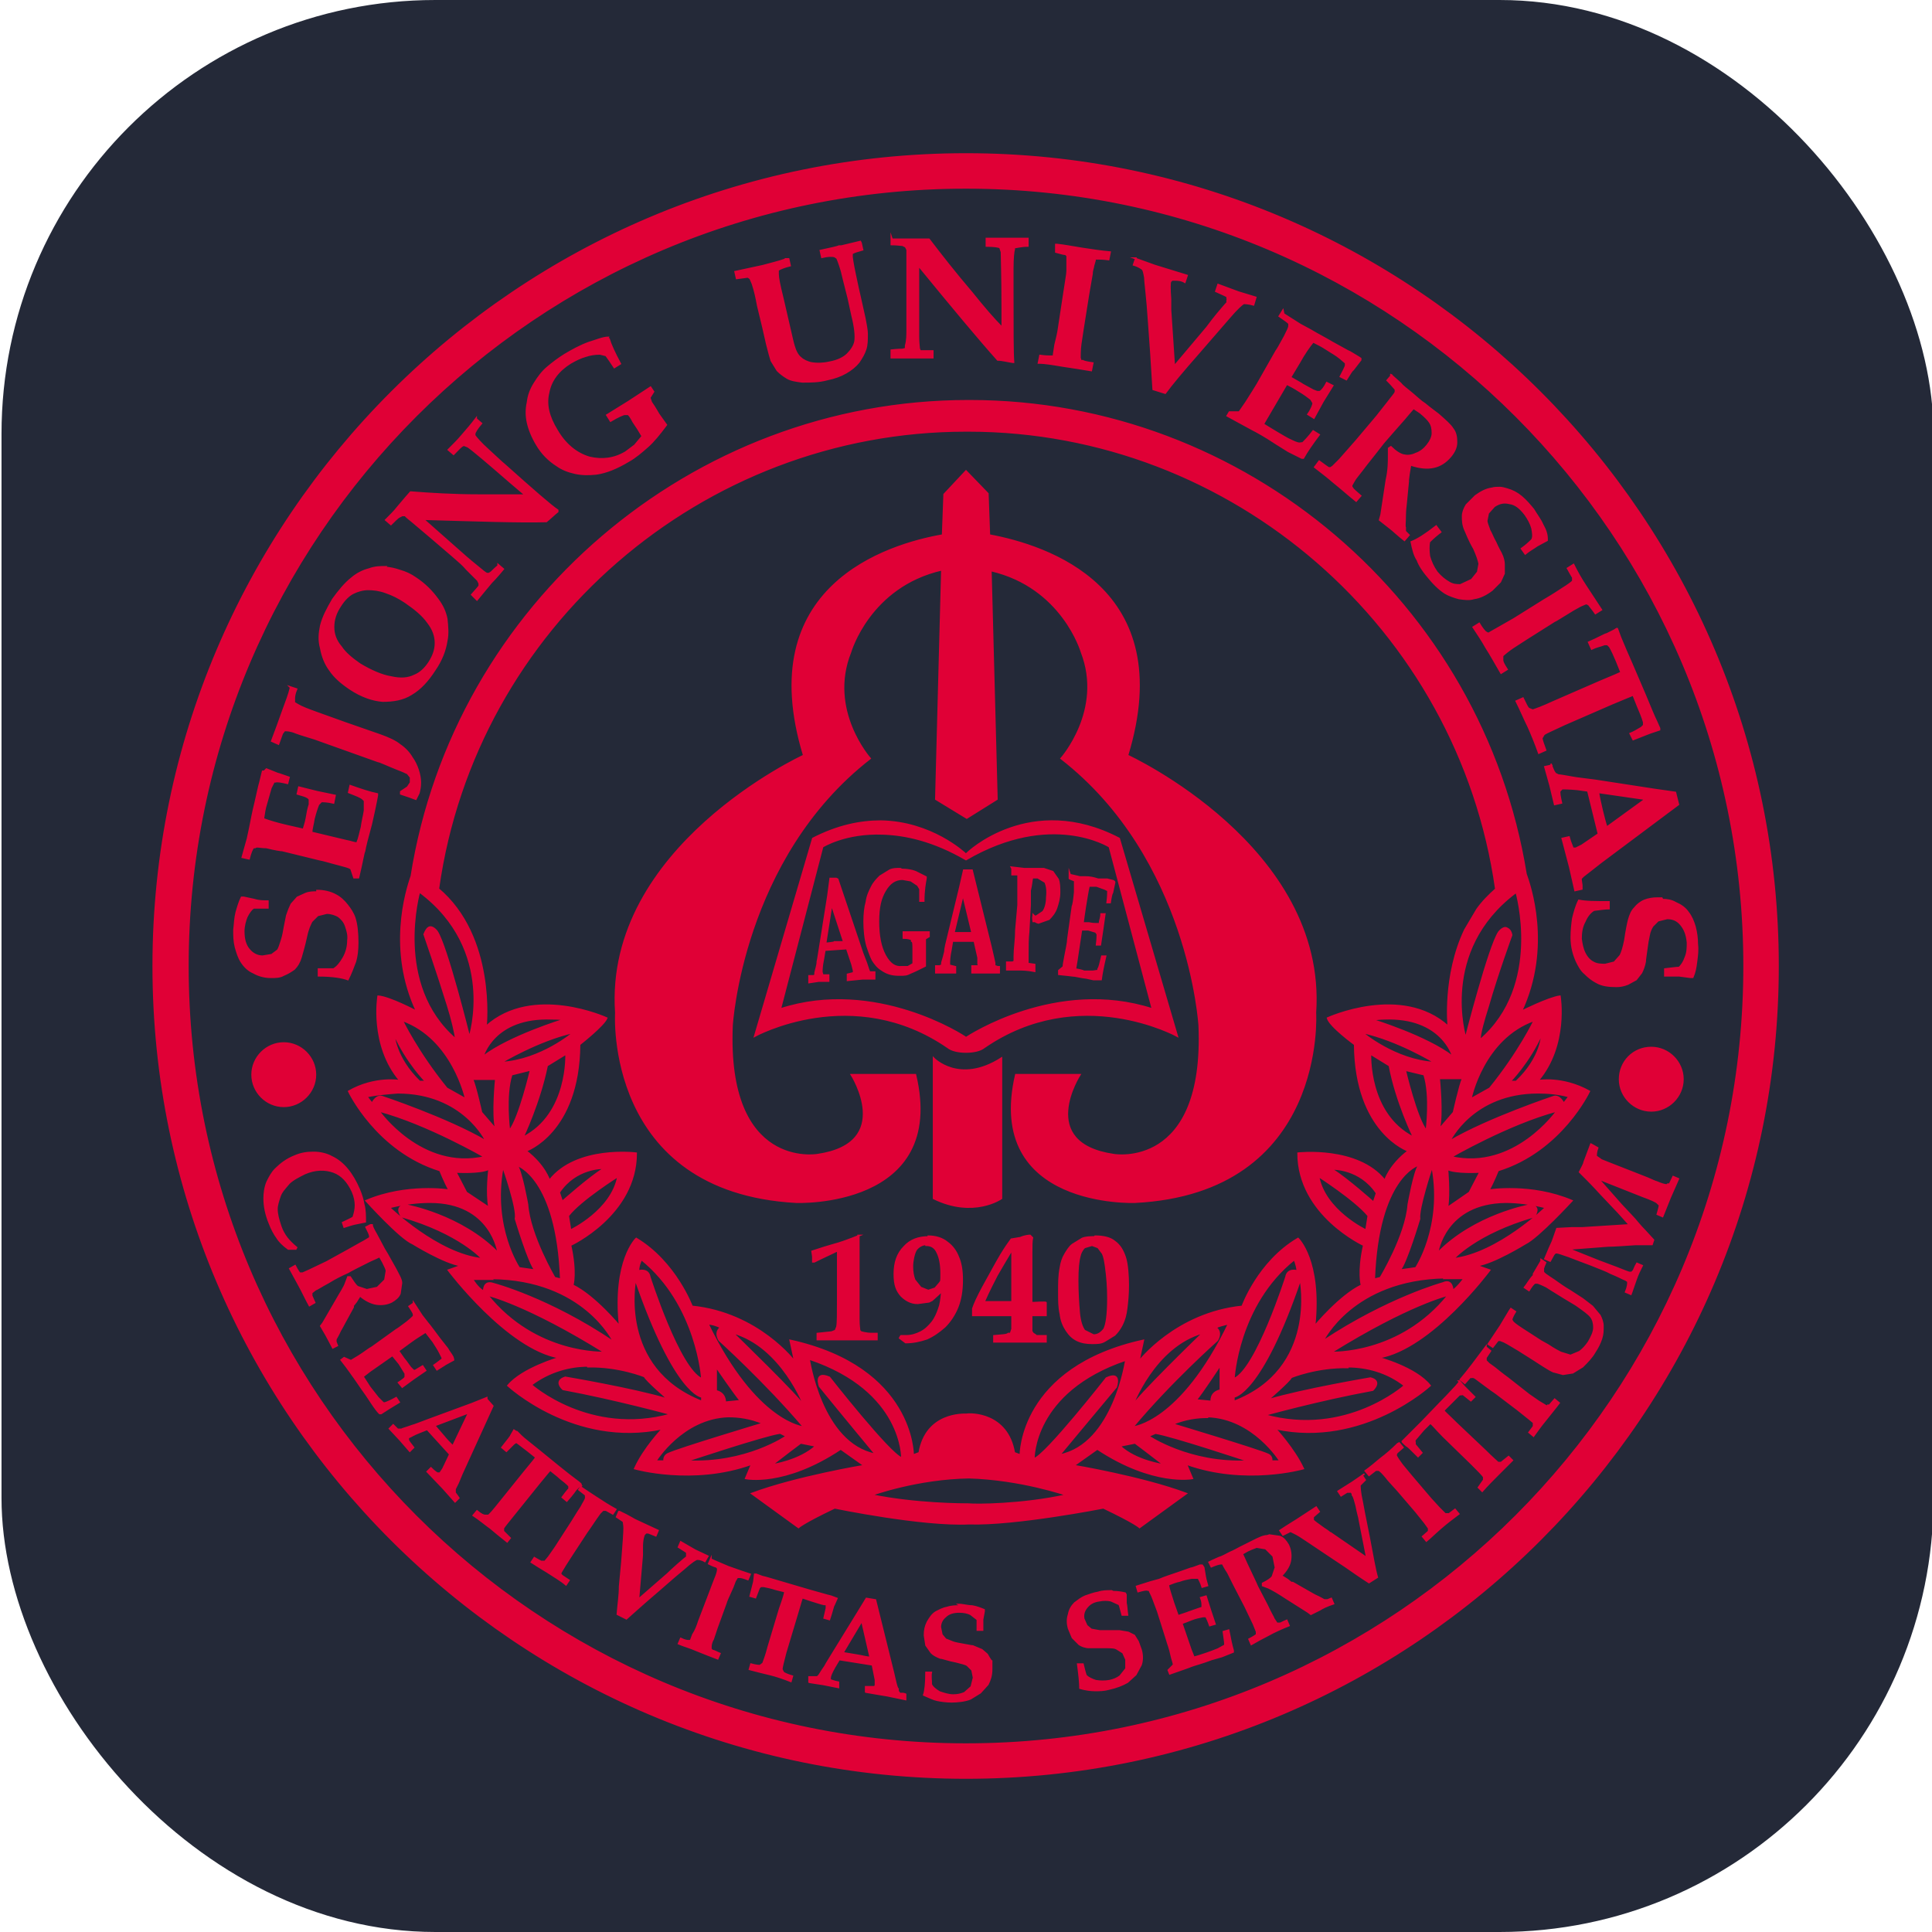 <?xml version="1.0" encoding="UTF-8"?>
<svg id="_레이어_1" xmlns="http://www.w3.org/2000/svg" version="1.1" viewBox="0 0 256 256">
  <!-- Generator: Adobe Illustrator 29.0.0, SVG Export Plug-In . SVG Version: 2.1.0 Build 186)  -->
  <defs>
    <style>
      .st0 {
        fill: #e00036;
        stroke: #e00036;
        stroke-miterlimit: 10;
        stroke-width: .2px;
      }

      .st1 {
        fill: #242938;
      }
    </style>
  </defs>
  <rect class="st1" x=".2" y="0" width="256" height="256" rx="57.5" ry="57.5"/>
  <path class="st0" d="M128,20.4c-59.4,0-107.7,48.3-107.7,107.6s48.3,107.6,107.7,107.6,107.6-48.3,107.6-107.6c0-59.4-48.3-107.6-107.6-107.6ZM128,24.9c56.9,0,103.1,46.3,103.1,103.1s-46.2,103.1-103.1,103.1S24.9,184.9,24.9,128,71.1,24.9,128,24.9h0ZM118.1,31.4v1c.8,0,1.3.1,1.5.1l.4.2.2.4c0,.2,0,.5,0,1.1v3.3c0,0,0,3.7,0,3.7,0,1,0,1.9,0,2.5,0,.7,0,1.4-.2,2.1v.4c-.1,0-.4.1-.4.1-.1,0-.6,0-1.5.1v1c1.3,0,2.3,0,3,0s1,0,2.5,0v-.9h-.2s-1.1,0-1.1,0h-.4c0-.1-.1-.3-.1-.3,0-.2-.1-.7-.1-1.6,0-1.3,0-2.5,0-3.7v-5.7c4.5,5.5,8,9.7,10.5,12.5.6,0,1.3.2,2,.3h.1c-.1-1.2-.1-4.3-.1-9.4s0-1.7,0-3c0-1.4.1-2.3.2-2.6v-.2c.3,0,.9-.2,1.8-.2v-1c-1.2,0-2.2,0-2.9,0s-1.6,0-2.6,0v1c1,0,1.6.1,1.8.2l.2.6c0,.7.1,3.1.1,7.3v2.7c-1.1-1.1-2.4-2.6-4-4.6-2.3-2.7-4.1-5-5.7-7.1h-1.1s-1.7,0-1.7,0c-.5,0-1.2,0-2.1,0h0ZM114,32l-2.5.6h-.3c-.2.1-1.1.3-2.5.6l.2.9c.8-.2,1.4-.2,1.7-.1l.3.2c.1.2.3.7.6,1.7.1.4.4,1.7.9,3.6l.5,2.3c.4,1.6.5,2.7.4,3.4-.1.6-.5,1.2-1,1.7-.5.5-1.3.9-2.4,1.1-.9.2-1.7.2-2.3.1-.6-.1-1.2-.4-1.5-.7-.4-.3-.7-.9-.9-1.6-.1-.3-.3-1.2-.6-2.5l-.3-1.3-.6-2.6c-.4-1.6-.6-2.6-.6-3.1v-.5c.3-.2.8-.4,1.6-.6l-.2-.9h-.4c0,.1-1.5.5-1.5.5l-1.5.4-3.7.8.2.9,1.5-.2.3.2.3.7c.3.9.5,1.8.7,2.9l.7,2.9.5,2.2c.3,1.2.5,1.9.6,2.2l.8,1.3c.4.4.8.7,1.3,1,.5.3,1.2.4,2,.5,1.1,0,2.2,0,3.3-.3,1-.2,1.8-.5,2.5-.9.7-.4,1.3-.9,1.7-1.4.4-.6.7-1.1.9-1.7.2-.6.2-1.3.2-2,0-.7-.2-1.5-.3-2.1l-.6-2.7c-.2-.8-.4-1.8-.7-3.2-.3-1.4-.4-2.2-.4-2.3v-.4c.3-.2.7-.3,1.4-.5l-.2-.9ZM139.9,32.4v1c.7.2,1.1.3,1.3.3l.2.2v.2c0,.2,0,.8,0,1.8,0,.4-.2,1.4-.4,2.8l-.7,4.6c-.1.8-.3,1.6-.5,2.4-.1.6-.2,1.3-.2,1.3v.2c-.1,0-.5,0-.5,0-.1,0-.6,0-1.3-.1l-.2,1c.9,0,2,.2,3.2.4,1.4.2,2.6.4,3.8.6l.2-1c-.7-.1-1.2-.2-1.3-.3h-.3c0-.1-.1-.4-.1-.4,0-.2,0-1.1.1-1.8l.3-2,.7-4.4c0-.1.2-1.1.5-2.9,0-.5.2-.9.2-1.1l.2-.7v-.2c.1,0,.5,0,.5,0,.2,0,.6,0,1.3.1l.2-1c-1.2-.1-2.5-.3-3.8-.5-1.2-.2-2.3-.4-3.2-.5h0ZM150.5,34.2l-.3.9c.7.2,1.1.5,1.2.6.1.1.2.5.3,1.1,0,.6.3,2.6.5,5.8l.3,4.2c.1,1.5.2,3.1.3,4.8l1.6.5c.8-1.1,2.3-2.9,4.5-5.4l2.6-3,1.3-1.5c1.1-1.3,1.8-1.9,2-2,.1,0,.6,0,1.3.2l.3-1-2.3-.7-2.7-1-.3.9,1.1.5.4.2v.2c.1,0,0,.3,0,.3v.3c-.3.3-.7.8-1.3,1.5-.9,1.1-1.3,1.7-1.4,1.8l-4.3,5.1-.5-7.5v-.2c0,0,0-.5,0-1.2-.1-1.3-.1-2.1,0-2.3l.2-.2h.4c.3,0,.8,0,1.3.3l.3-.9-3.9-1.2c-.4-.1-1.4-.5-3.1-1.1ZM170,41.1l-.5.8c.7.5,1.2.8,1.3,1v.3c0,.2-.2.6-.6,1.4-.6,1.1-1,1.8-1.1,1.9l-2.5,4.4c-.3.5-.8,1.3-1.5,2.4-.4.6-.7,1-.9,1.3h-1.3s-.3.5-.3.5c2,1.1,3.1,1.7,3.3,1.8.6.3,1.7.9,3.2,1.9l1.6,1c.8.4,1.4.7,1.8.9h.2c.5-.9,1.2-1.9,2.1-3.1l-.8-.5c-.6.8-1.1,1.3-1.4,1.6h-.2c-.2.1-.6,0-1.2-.3-.7-.3-1.3-.7-2-1.1-.7-.4-1.3-.8-1.8-1.1l.7-1.2,2.4-4.1c.4.2,1,.5,1.6.9.7.4,1.2.8,1.6,1.1l.3.5c0,.2-.2.8-.7,1.5l.8.5,1.2-2.2,1.3-2.1-.8-.4c-.3.6-.6,1-.9,1.2h-.2c0,.1-.7-.2-.7-.2-.9-.5-1.5-.8-1.6-.9l-1.4-.8,1.2-2c.6-1.1,1.3-2.1,1.8-2.7.6.3,1.2.6,1.8,1,.6.4,1.2.7,1.8,1.2l.7.6v.3c0,.2-.3.7-.7,1.5l.8.4c.5-.8.8-1.3.9-1.3l1-1.3v-.2l-.3-.2c-.7-.4-1.1-.7-1.4-.8l-2-1.1c-1-.6-2-1.1-3-1.7l-1.3-.7-2.2-1.4ZM80.6,44.7c-.7,0-1.6.4-2.6.7-1.1.4-2.2,1-3.2,1.6-.8.5-1.6,1.1-2.3,1.7-.7.6-1.2,1.3-1.7,2.1-.5.8-.8,1.6-.9,2.5-.2.9-.2,1.8,0,2.7.2.9.6,1.9,1.2,2.9.7,1.2,1.6,2.1,2.7,2.8.7.5,1.5.8,2.4,1,.9.2,1.8.2,2.8.1,1.4-.2,2.8-.8,4.3-1.7.9-.5,1.7-1.2,2.5-1.9.8-.7,1.6-1.7,2.5-2.9l-1-1.4c-.2-.3-.5-.9-1-1.6l-.2-.6.5-.8-.4-.6-2.9,1.9-2.9,1.8.5.8c1-.6,1.7-.9,1.9-.9h.4c.1,0,.4.4.7,1l.6.9.6,1-1,1.2-1.2.9c-1.5.9-3.1,1.1-4.8.7-1.7-.5-3.2-1.7-4.3-3.6-1.1-1.8-1.5-3.4-1.1-5,.3-1.6,1.3-2.9,2.9-3.9.7-.4,1.3-.7,2-.9.6-.2,1.2-.3,1.9-.3l.8.2.5.7.6.9.8-.5c-.8-1.5-1.3-2.6-1.5-3.3h-.2ZM184.4,49.7l-.6.7c.7.7,1,1.1,1.1,1.2v.3c0,.2-.4.6-1,1.4l-1.5,1.9-2.7,3.2-2.2,2.5-.9.9-.3.2h-.2c-.1,0-.6-.4-1.3-.9l-.6.8c.9.7,1.7,1.3,2.5,2,1,.8,2,1.7,3,2.5l.6-.7c-.6-.5-.9-.8-1-.9l-.2-.3v-.2s.4-.7.4-.7c.1-.2.7-.9,1.6-2.1.8-1,1.5-1.9,2.2-2.8.5-.6,1.4-1.6,2.8-3.2.6-.7,1-1.2,1.2-1.4l.9.6c.6.5,1,.9,1.2,1.2.3.4.4.9.4,1.5,0,.5-.3,1.1-.7,1.6-.4.5-.9.9-1.5,1.1-.6.3-1.2.3-1.6.2-.5-.1-1.1-.5-1.7-1.1l-.3.2v1c0,.8,0,1.9-.3,3.2l-.7,4.6-.2.7,1.4,1.1c.4.3,1,.9,1.9,1.6l.6-.7-.5-.5v-.5c-.1-.2,0-.7,0-1.7,0,0,0-.5.1-1.3l.3-3.1v-.2s.1-.8.1-.8l.2-1.2c1.2.4,2.2.5,3.1.3.9-.2,1.6-.7,2.2-1.4.5-.6.8-1.2.8-1.9,0-.7-.1-1.3-.5-1.8-.3-.5-1-1.1-1.9-1.9-.5-.4-1.1-.8-1.8-1.4-.5-.3-1-.8-1.6-1.3-.7-.6-1.3-1-1.6-1.4-.8-.7-1.2-1.1-1.4-1.2h0ZM128.3,53.1c-36.6,0-68.1,27-73.8,63-.7,2-3.1,9.8.7,17.9,0,0-3.6-1.9-5.1-2,0,0-1.1,6.5,2.9,11.2,0,0-3.3-.6-6.8,1.4,0,0,3.7,7.9,12.1,10.5,0,0,.6,1.5,1.2,2.6,0,0-5.6-.9-11,1.4,0,0,4.5,5,6.2,5.7,0,0,4.2,2.6,6.4,2.9l-1.7.6s7.8,10.4,14.7,11.6c0,0-4.9,1.4-6.8,3.7,0,0,8.8,8.2,20.5,5.7,0,0-2.5,2.6-3.7,5.3,0,0,7.7,2.2,15.5-.6l-.8,1.9s5.1,1.1,12.6-3.9l3.1,2.2s-9,1.5-14.9,3.7l6.2,4.5s.6-.6,4.8-2.6c0,0,11.6,2.4,17.8,2.1,6.1.2,17.8-2.1,17.8-2.1,4.2,2,4.8,2.6,4.8,2.6l6.2-4.5c-5.9-2.2-14.9-3.7-14.9-3.7l3.1-2.2c7.4,4.9,12.6,3.9,12.6,3.9l-.8-1.9c7.8,2.8,15.5.6,15.5.6-1.2-2.6-3.7-5.3-3.7-5.3,11.6,2.5,20.5-5.7,20.5-5.7-1.9-2.4-6.8-3.7-6.8-3.7,7-1.2,14.7-11.6,14.7-11.6l-1.7-.6c2.2-.3,6.4-2.9,6.4-2.9,1.7-.8,6.2-5.7,6.2-5.7-5.4-2.3-11-1.4-11-1.4.6-1.1,1.2-2.6,1.2-2.6,8.4-2.6,12.1-10.5,12.1-10.5-3.6-2-6.8-1.4-6.8-1.4,4-4.7,2.9-11.2,2.9-11.2-1.5.2-5.1,2-5.1,2,4-8.6,1.1-16.8.6-18.2-5.8-35.9-37.2-62.7-73.7-62.7h0ZM63.1,55.4c-.6.8-1.2,1.5-1.9,2.3-.5.6-1.1,1.2-1.8,1.9l.7.6c.7-.7,1.1-1.2,1.4-1.2l.5.2c.6.4,2.5,2,5.6,4.7l2,1.7c-1.5,0-3.5,0-6.1,0-3.5,0-6.5-.2-9.1-.4l-.7.8-1.1,1.3c-.3.4-.8.9-1.5,1.6l.7.6c.6-.6.9-.9,1.1-1l.4-.2h.4c0,.1.9.8.9.8l2.6,2.2,2.8,2.4c.8.7,1.4,1.2,1.8,1.7.8.8,1.3,1.3,1.5,1.5l.2.4v.3c0,.1-.4.5-1,1.2l.7.7c.8-1,1.5-1.8,1.9-2.3.1-.1.7-.7,1.6-1.8l-.7-.6v.2c-.1,0-.9.8-.9.8l-.3.2h-.3c-.2-.1-.6-.4-1.3-1-1-.8-1.9-1.6-2.8-2.4l-4.3-3.8c7.2.2,12.6.4,16.3.3.5-.4,1-.9,1.5-1.3v-.2c-.9-.6-3.2-2.6-7-6-.5-.4-1.2-1.1-2.2-2-1-.9-1.6-1.6-1.8-1.9v-.2c0-.2.3-.7.9-1.4l-.7-.6ZM128.3,57.1c35,0,65,26.1,69.9,60.7h0c-.9.8-1.8,1.7-2.5,2.7l-1.6,2.7c-2.9,6.1-2.2,12.8-2.2,12.8-6.2-5.6-16-1.1-16-1.1.3,1.1,3.6,3.5,3.6,3.5.1,11.7,7.1,14.1,7.1,14.1-2.5,1.9-3.1,3.9-3.1,3.9-3.6-4.5-11.5-3.6-11.5-3.6,0,8.2,8.7,12.2,8.7,12.2-.8,3.6-.3,5.3-.3,5.3-2.9,1.4-6.2,5.4-6.2,5.4.9-8.7-2.2-11.6-2.2-11.6-5.3,3.1-7.4,9-7.4,9-8.8.9-13.7,7.3-13.7,7.3l.6-2.8c-16.4,3.6-16.3,15.2-16.3,15.2l-.8-.3c-.9-5.3-5.8-5.2-6.3-5.1-.5,0-5.4-.2-6.3,5.1l-.8.3s.1-11.6-16.3-15.2l.6,2.8s-4.8-6.4-13.6-7.3c0,0-2.2-5.9-7.4-9,0,0-3.1,2.9-2.2,11.6,0,0-3.3-4-6.2-5.4,0,0,.5-1.7-.3-5.3,0,0,8.7-4,8.7-12.2,0,0-7.9-1-11.5,3.6,0,0-.6-2-3.1-3.9,0,0,7-2.4,7.1-14.1,0,0,3.2-2.5,3.6-3.5,0,0-9.8-4.5-16,1.1,0,0,1.3-11.9-6.4-18.3h.1c4.9-34.6,34.9-60.6,69.9-60.6h0ZM128,62.4h0c0,0-2.9,3.1-2.9,3.1l-.2,5.4c-7.4,1.3-25.2,6.8-18.4,29.2,0,0-26.4,12.1-24.9,34.1,0,0-1.5,23.7,23.9,25.1,0,0,20,.8,15.8-16.9h-8.5s5.8,9.1-4.5,10.6c0,0-12.1,2.1-11.3-17.1,0,0,1.3-22.2,18.3-35.4,0,0-5.7-6.4-2.6-14.1,0,0,2.5-8.7,12.1-10.9l-.8,30.4,4.1,2.5h0c0,0,0,0,0,0h0s0,0,0,0l4-2.5-.8-30.3c9.5,2.2,12,10.8,12,10.8,3,7.7-2.7,14.1-2.7,14.1,17,13.2,18.3,35.4,18.3,35.4.8,19.2-11.3,17.1-11.3,17.1-10.4-1.5-4.5-10.6-4.5-10.6h-8.5c-4.1,17.7,15.8,16.9,15.8,16.9,25.4-1.3,23.9-25.1,23.9-25.1,1.5-22-24.9-34.1-24.9-34.1,6.8-22.3-10.8-27.8-18.3-29.2l-.2-5.5-2.9-3h0c0,0,0,0,0,0h0ZM198.8,64.6c-.4,0-.8,0-1.1.1-.8.1-1.5.5-2.2,1l-1.2,1.2c-.3.5-.5,1-.5,1.5,0,.5,0,1.1.3,1.8.2.4.5,1.3,1.2,2.5.4.9.6,1.5.7,2l-.2,1.1-.8,1-1.5.7c-.5,0-1,0-1.6-.4-.5-.3-1-.7-1.5-1.3-.5-.7-.8-1.4-1-2.1-.1-.8-.1-1.4,0-1.9.6-.6,1.1-1,1.5-1.3l-.6-.8c-1.4,1.1-2.5,1.8-3.3,2.1.2,1,.4,1.8.8,2.4.3.8.8,1.5,1.3,2.1.8,1,1.6,1.8,2.4,2.3.5.3,1.1.5,1.8.7.7.1,1.4.2,2,0,.8-.1,1.6-.5,2.4-1.1l1.1-1.1.5-1.1v-1.2c0-.4-.1-.9-.4-1.5-.1-.2-.4-.7-.7-1.4-.4-.7-.6-1.3-.8-1.6-.2-.6-.4-1-.4-1.3l.2-1,.8-.9c.6-.4,1.2-.6,2-.4.8.1,1.4.6,2.1,1.5.4.6.7,1.1.9,1.8.1.6.2,1.1,0,1.5-.3.3-.7.7-1.4,1.2l.5.7c.6-.5,1.2-.8,1.6-1.1l1.3-.7v-.2c0-.6-.2-1.2-.6-1.9-.3-.7-.8-1.3-1.2-2-.5-.6-1-1.2-1.6-1.7-.6-.5-1.2-.8-1.9-1-.3-.1-.7-.2-1-.2h0ZM208.5,74.8l-.8.5c.4.7.6,1.1.7,1.2v.3s0,.2,0,.2c-.2.2-.6.5-1.4,1-.3.2-1.2.8-2.4,1.5l-4,2.5c-.7.4-1.4.8-2.1,1.2-.5.3-1.1.6-1.2.7h-.2s-.3-.2-.3-.2c0,0-.4-.4-.8-1.1l-.8.5c.6.9,1.2,1.8,1.7,2.7.7,1.1,1.3,2.2,2,3.4l.8-.5c-.4-.6-.6-1-.6-1.2v-.3c0,0,0-.3,0-.3.2-.2.8-.7,1.4-1.1l1.7-1.1,3.8-2.4c.1,0,1-.6,2.5-1.5l.9-.5.7-.3h.2s.3.2.3.2c0,.1.4.5.8,1.1l.8-.5c-.7-1.1-1.4-2.1-2.1-3.2-.6-.9-1.1-1.8-1.6-2.8h0ZM51.1,75.1c-.7,0-1.4,0-2.2.3-.8.2-1.6.6-2.3,1.2-.9.7-1.7,1.7-2.5,2.8-.7,1.2-1.3,2.3-1.6,3.5-.2,1-.3,1.9,0,3,.2,1.1.6,2.1,1.2,2.9.6.9,1.5,1.7,2.7,2.5,1.5,1,3,1.5,4.3,1.6,1.4,0,2.7-.2,3.8-.9,1.2-.7,2.2-1.8,3.1-3.2.9-1.3,1.4-2.6,1.6-3.9.2-.9.1-1.9,0-2.9-.2-1-.6-1.8-1.2-2.6-.8-1.1-1.7-2-2.9-2.8-.7-.5-1.4-.8-2.1-1-.6-.2-1.3-.4-2-.4ZM48.7,78.1c.8,0,1.6.1,2.4.4.9.3,1.7.7,2.6,1.3,1.3.9,2.3,1.7,3,2.7.7.9,1,1.8,1,2.7,0,.9-.3,1.7-.8,2.5-.5.8-1.2,1.5-2,1.8-.8.4-1.8.5-3.1.2-1.2-.2-2.6-.8-4.1-1.7-1-.7-1.9-1.4-2.5-2.3-.7-.8-1-1.7-1-2.6,0-1,.3-1.9.9-2.8.5-.8,1.1-1.4,1.7-1.7.6-.3,1.3-.5,2-.5ZM213.9,83.5l-1,.5c-.2,0-1,.5-2.4,1.1l.4.9c.6-.3,1.2-.4,1.7-.6h.4s.3.3.3.3c.3.5.6,1.2.9,1.9l.6,1.5c-.2.1-1.1.5-2.8,1.2l-6.2,2.7c-1.5.7-2.4,1-2.7,1.1l-.5-.2c-.2-.1-.4-.6-.8-1.4l-.9.4c.6,1.2,1.1,2.4,1.6,3.4.4.9.9,2.1,1.4,3.5l.9-.4c-.3-.8-.5-1.4-.5-1.6l.3-.5c.3-.2,1.2-.6,2.7-1.3l6.2-2.7c1.7-.7,2.6-1.1,2.9-1.2l.6,1.5c.3.7.6,1.4.8,2.1v.4c0,0-.3.3-.3.3-.5.3-1,.6-1.5.8l.4.8c1.5-.6,2.3-.9,2.3-.9l1.2-.4v-.2c0,0-.4-.9-.4-.9-.3-.6-.8-1.8-1.5-3.5l-1.8-4.2c-.5-1.1-1-2.3-1.5-3.5l-.4-1.1h-.1ZM38.5,91.1c-.2.9-.6,1.9-1,3-.5,1.4-1,2.8-1.5,4.1l.9.4.5-1.4.3-.4h.2c.1,0,.6,0,1.3.3.8.3,1.6.5,2.5.8l8.4,3c.2,0,1,.4,2.5,1,.8.3,1.2.5,1.4.6l.4.5v.7c0,0-.4.6-.4.6l-.9.6v.3c.9.3,1.5.5,2,.7l.4-.8c.1-.4.2-.8.2-1.4,0-.5-.1-1.1-.3-1.7-.2-.6-.5-1.2-.8-1.6-.4-.7-1-1.3-1.6-1.7-.6-.5-1.5-.9-2.6-1.3l-4.6-1.6-3.9-1.4c-1.1-.4-1.9-.7-2.4-1l-.5-.3v-.5c0-.2,0-.6.3-1.3l-.9-.3ZM205.6,101.4l-.9.2.7,2.5.6,2.5.9-.2c-.2-.9-.3-1.4-.2-1.6l.3-.3c.2,0,.9,0,2,.1l1.4.2,1.4,5.7-2.2,1.5-.8.4h-.4c0-.2-.3-.7-.5-1.5l-.9.2,1,3.8.7,3.1.9-.2v-.5c0,0-.1-.7-.1-.7v-.2c0,0,.3-.3.3-.3l.9-.7,1.4-1.1,10.3-7.7-.4-1.6-2.8-.4-7.8-1.2c-1.5-.2-2.5-.3-3-.4-1.1-.2-1.7-.3-1.9-.3l-.4-.2-.2-.3c0,0-.2-.4-.4-1h0ZM35,102.2h-.2s-.1.4-.1.4c-.2.8-.3,1.3-.4,1.6l-.5,2.2c-.3,1.2-.5,2.3-.7,3.3l-.3,1.4-.7,2.5.9.2c.2-.8.4-1.3.6-1.5h.2c.2-.2.7,0,1.5,0,1.2.3,1.9.4,2.1.4l4.9,1.2c.6.1,1.5.4,2.7.7.7.2,1.2.3,1.5.5l.4,1.2h.6c.5-2.1.7-3.4.8-3.5.1-.6.4-1.8.9-3.6l.4-1.8c.2-.9.3-1.5.4-2v-.2c-1-.2-2.2-.6-3.6-1.1l-.2.9c1,.4,1.6.6,1.9.9l.2.2c0,.2,0,.6,0,1.3-.1.7-.3,1.4-.4,2.2-.2.7-.3,1.4-.6,2.1-.4,0-.8-.2-1.4-.3l-4.6-1.1c0-.5.2-1.1.3-1.8.2-.8.4-1.4.6-1.9l.4-.4c.2,0,.8,0,1.6.2l.2-1-2.4-.5-2.4-.6-.2.9c.7.2,1.1.3,1.4.5l.2.2v.7c-.2.6-.3,1.2-.4,1.8-.1.6-.3,1.1-.4,1.5l-2.2-.5c-1.3-.3-2.3-.6-3.1-.9.1-.7.2-1.4.4-2,.2-.7.4-1.4.6-2.1l.4-.8h.2c.2-.1.8,0,1.6.2l.2-.8c-.9-.3-1.4-.5-1.5-.5l-1.5-.6ZM211.8,105l6.2.9-5.1,3.7c-.2-.6-.4-1.4-.6-2.2-.2-.9-.4-1.7-.5-2.4ZM116.7,108.8c-2.7,0-5.7.6-9,2.3l-7.7,26.2s13-7.2,25.6,1.5h0c.5.4,1.4.6,2.4.6s1.9-.2,2.4-.6h0c12.6-8.7,25.6-1.5,25.6-1.5l-7.7-26.2c-11.7-6.1-20.1,1.8-20.3,2.1-.2-.2-4.6-4.3-11.3-4.4h0ZM117,110.5c3,.1,6.7.9,11,3.4h0s0,0,0,0h0c11.3-6.6,19-1.7,19-1.7l5.7,21.5c-12.7-4.1-24.4,3.6-24.7,3.8-.2-.2-12-7.9-24.6-3.8l5.6-21.5s3-1.9,8-1.7h0ZM134.1,115.1v.8c0,0,.6,0,.6,0h.2c0,.1,0,.3,0,.3v.4c0,.2,0,.7,0,1.5v1.8c0,0-.3,3.4-.3,3.4,0,1.3-.2,2.4-.2,3.4v.7c-.1,0-.2.1-.2.1h-.8c0,.1,0,1,0,1,.5,0,1,0,1.5,0,.5,0,1.2,0,2.2.2v-.9c0,0-.7-.1-.7-.1h-.2c0-.1,0-.3,0-.3,0-.1,0-.5,0-1.1,0-1,0-1.9.1-2.8l.2-3.6v-1.9c.2-.8.2-1.3.3-1.7h.7c0,0,1,.6,1,.6.2.5.3,1.1.2,2,0,.8-.2,1.5-.5,1.9l-.9.6h-.2c0,0-.2-.2-.2-.2v.2c-.1,0,0,.7,0,.7h.3c0,.1.4.2.4.2l1.4-.5c.4-.4.8-.9,1-1.5.2-.6.4-1.3.4-2,0-.7,0-1.3-.2-1.8l-.7-1-1.2-.4h-2.6c0,0-1.7-.2-1.7-.2ZM119.3,115.1c-.5,0-1,0-1.4.2l-1.3.8c-.4.4-.8.8-1.1,1.4-.3.6-.6,1.2-.7,2-.2.7-.3,1.6-.3,2.6s.1,2.3.4,3.3c.2.6.4,1.2.7,1.8.3.5.7,1,1.2,1.3.7.5,1.4.7,2.3.7s1,0,1.6-.3c.5-.2,1.1-.5,1.9-.9v-1.5c0-.3,0-.8,0-1.6v-.5s.5-.3.5-.3v-.6h-1.7s-1.7,0-1.7,0v.8c.6,0,.9.1,1.1.2v.2c.2,0,.2.5.2,1.1v.9c0,.5,0,.8,0,1l-.7.4h-.8c-.9.1-1.6-.4-2.2-1.5-.6-1.1-.9-2.6-.9-4.5s.3-3.1.9-4.1c.6-1,1.3-1.5,2.3-1.5l1.1.2.9.6.3.5v.7c0,0,0,.9,0,.9h.5c0-1.4.2-2.5.3-3v-.2c-.4-.2-.8-.4-1.4-.7-.5-.2-1.2-.3-1.8-.3h0ZM127.7,115.3l-.5,2.2-1.5,6.2c-.3,1.2-.5,2-.5,2.4-.2.9-.4,1.4-.4,1.5v.3c-.1,0-.3.1-.3.1h-.5v.9h1.3c0,0,1.3,0,1.3,0v-.8l-.8-.2v-.3c0-.2,0-.8.2-1.7l.2-1.2h2.9l.5,2.2v.8c.1,0,0,.3,0,.3h-.8v.9h2c0,0,1.6,0,1.6,0v-.8h-.2c0,0-.3-.1-.3-.1h-.1c0,0,0-.4,0-.4l-.2-.9-.3-1.3-2.5-10.1h-.8ZM141.7,115.6v.8c-.1,0,.7.3.7.3v.2c0,.1,0,.6,0,1.3-.1,1.1-.2,1.7-.3,1.9l-.6,4.3c0,.5-.2,1.3-.4,2.4-.1.6-.2,1-.2,1.3l-.6.5v.5c1.1.1,1.7.2,1.8.2.4,0,1,.2,1.9.3l.9.2h1c0,0,0,0,0,0,.1-.8.3-1.8.6-3.1h-.5c-.2.8-.3,1.4-.5,1.7v.2c0,0-.7.1-.7.1h-1.2c0-.1-1.1-.3-1.1-.3l.2-1.2.6-4h.9c0,0,1,.3,1,.3l.2.3c0,.2,0,.6-.1,1.4h.5c0,0,.3-2,.3-2l.3-2.1h-.5c0,.5-.2.9-.2,1.1v.2h-.5c-.5,0-.9-.1-.9-.1h-.8c0-.1.3-2.1.3-2.1.2-1.1.3-2,.5-2.8h1c0,0,1.1.4,1.1.4l.4.2v.2c0,.2,0,.6-.1,1.4h.4c.1-.7.2-1.2.3-1.3l.3-1.4h0c0-.1-.2-.2-.2-.2l-.8-.2h-1.2c-.6-.2-1.1-.3-1.7-.3h-.7c0,0-1.3-.3-1.3-.3ZM110.8,116.4h-.8c0,0-.3,2.3-.3,2.3l-1,6.3c-.2,1.2-.3,2-.4,2.4,0,.5-.2,1-.3,1.5v.3c0,0-.2.1-.2.1h-.6c0,.1,0,.9,0,.9l1.3-.2h1.3s0-.8,0-.8h-.8c0-.1-.1-.4-.1-.4,0-.2,0-.8.2-1.7l.2-1.2,2.9-.2.7,2.1.2.8v.3c0,0-.8.2-.8.2v.8c0,0,2-.2,2-.2h1.6c0,0,0-.9,0-.9h-.3s-.3,0-.3,0h-.1c0-.1-.1-.3-.1-.3l-.3-.9-.5-1.3-3.3-9.8ZM42,118.2c-.5,0-1,0-1.5.2l-1.1.5-.8.9c-.2.4-.4.9-.6,1.5-.1.5-.2,1-.3,1.5-.1.6-.2,1.2-.4,1.8-.2.6-.3,1-.5,1.3l-.8.6-1.2.2c-.7,0-1.3-.3-1.8-.9-.5-.6-.7-1.4-.7-2.4,0-.7.2-1.4.4-1.9.3-.6.6-1,.9-1.2.4,0,1,0,1.9,0v-.9c-.6,0-1.2,0-1.8-.2l-1.4-.3h-.3c-.3.6-.5,1.3-.7,2-.2.8-.2,1.5-.3,2.3,0,.8,0,1.5.2,2.3.2.7.4,1.4.8,2,.4.6.9,1.1,1.6,1.4.7.4,1.5.6,2.3.6.6,0,1.2,0,1.7-.3.5-.2,1-.5,1.4-.8.4-.4.7-.9.9-1.6.1-.4.4-1.3.7-2.7.2-1,.5-1.6.7-2l.8-.8,1.2-.3c.6,0,1.1.2,1.5.4.4.3.8.7,1,1.3.2.6.4,1.2.3,1.9,0,.8-.2,1.6-.6,2.3-.4.7-.8,1.2-1.3,1.5-.8,0-1.5,0-2,0v.9c1.8,0,3.1.2,3.9.5.4-.8.7-1.6,1-2.4.2-.7.3-1.5.3-2.5,0-1.2-.1-2.4-.4-3.3-.2-.6-.6-1.2-1-1.7-.4-.5-.9-1-1.5-1.3-.7-.4-1.6-.6-2.5-.6h0ZM55.6,118.2c10.3,7.7,6.6,19.2,6.6,19.2,0,0-3-12.1-4.3-14,0,0-.6-.8-1.1-.5-.2.1-.4.4-.6.9,0,0,1.8,5.2,3.1,9.4.6,1.9,1,3.7,1.1,4.5-8.4-7.2-4.8-19.6-4.8-19.6h0ZM200.9,118.2s3.6,12.4-4.8,19.6c0-.9.5-2.6,1.1-4.5h0c1.2-4.2,3.1-9.4,3.1-9.4-.1-.6-.4-.8-.6-.9-.5-.3-1.1.5-1.1.5-1.3,1.9-4.4,14-4.4,14,0,0-3.6-11.5,6.6-19.2h0ZM127.6,118.6l1.2,5h-1.2s-1.2,0-1.2,0l1.2-5ZM220.2,119c-.2,0-.4,0-.6,0-.6,0-1.2.1-1.7.3-.5.2-1,.6-1.3,1-.4.4-.6.9-.8,1.6-.1.4-.3,1.3-.5,2.7-.2,1-.4,1.6-.6,2l-.8.9-1.2.3c-.5,0-1.1,0-1.6-.3-.4-.2-.8-.6-1.1-1.2-.3-.6-.4-1.2-.5-1.9,0-.8.1-1.6.5-2.3.3-.7.7-1.2,1.2-1.5.8-.1,1.5-.2,2-.2v-.9c-1.8,0-3.1,0-4-.2-.4.8-.6,1.6-.8,2.4-.1.7-.2,1.6-.2,2.5,0,1.3.3,2.3.7,3.2.3.6.6,1.2,1.1,1.6.5.5,1,.9,1.6,1.2.7.4,1.6.5,2.6.5.5,0,1-.1,1.5-.3l1.1-.6.7-.9c.2-.4.4-.9.5-1.5,0-.3.1-.8.2-1.6.1-.8.2-1.4.3-1.8.1-.6.3-1,.5-1.3l.7-.7,1.2-.3c.7,0,1.3.2,1.8.8.5.6.8,1.3.9,2.4,0,.7,0,1.3-.3,2-.2.6-.5,1-.8,1.3-.4,0-1,.1-1.9.2v.9c.8,0,1.4,0,1.9,0l1.5.2h.3c.3-.7.4-1.3.5-2.1.1-.8.2-1.5.1-2.3,0-.8-.1-1.5-.3-2.3-.2-.7-.5-1.4-.9-1.9-.4-.6-1-1-1.7-1.3-.5-.3-1.1-.4-1.7-.4h0ZM110.2,119.9l1.6,4.9h-1.2c0,.1-1.2.2-1.2.2l.8-5.1ZM73.1,135c.5,0,1,0,1.6.1,0,0-7.2,2.2-10.7,4.9,0,0,1.4-5.3,9.1-5ZM183.4,135c7.7-.3,9.1,5,9.1,5-3.5-2.7-10.7-4.9-10.7-4.9.5,0,1.1-.1,1.6-.1ZM53.3,135.2c6.7,2.4,8.4,10.4,8.4,10.4l-2.5-1.4c-3.9-4.8-5.9-9-5.9-9h0ZM203.3,135.2s-2,4.2-5.9,9l-2.5,1.4s1.6-8,8.4-10.4ZM76,136.8s-4.3,3.7-9.6,4c0,0,5-3,9.6-4ZM180.5,136.8c4.7,1,9.6,4,9.6,4-5.3-.3-9.6-4-9.6-4h0ZM52.2,137c1.7,3.8,4.2,6.3,4.2,6.3h-.8c-3.3-3.2-3.4-6.3-3.4-6.3ZM204.3,137s0,3.1-3.4,6.3h-.8s2.5-2.5,4.2-6.3ZM37.6,138.2c-2.3,0-4.2,1.9-4.2,4.2,0,2.3,1.9,4.2,4.2,4.2,0,0,0,0,0,0,2.3,0,4.2-1.9,4.2-4.2s-1.9-4.2-4.2-4.2h0ZM218.8,138.8c-2.4,0-4.2,1.9-4.2,4.2s1.9,4.2,4.2,4.2c2.3,0,4.2-1.9,4.2-4.2,0,0,0,0,0,0,0-2.3-1.9-4.2-4.2-4.2ZM75,139.6s.4,8-5.7,11.1c0,0,2.2-4.6,3.2-9.5l2.6-1.6ZM181.5,139.6l2.6,1.6c.9,4.8,3.2,9.5,3.2,9.5-6.1-3.1-5.7-11.1-5.7-11.1ZM123.7,140.2v18.6c5.3,2.6,9,0,9,0v-18.6c-5.6,3.6-9,0-9,0ZM70.3,141.8s-1.5,6.4-2.8,8c0,0-.6-4.6.3-7.4l2.4-.6ZM186.2,141.8l2.5.6c.9,2.8.3,7.4.3,7.4-1.3-1.6-2.8-8-2.8-8h0ZM65.7,142.9s-.5,4.8,0,6.7l-1.9-2.2s-.8-3.6-1.2-4.4h3ZM190.8,142.9h3c-.4.9-1.2,4.5-1.2,4.5l-1.9,2.2c.5-1.9,0-6.7,0-6.7h0ZM52.7,144.8c8.7,0,11.7,6.4,11.7,6.4-5.1-3-13.8-5.9-13.8-5.9-.8-.2-1.3.9-1.3.9l-.7-.9c1.5-.3,2.9-.4,4.1-.5ZM203.8,144.8c1.2,0,2.6.1,4.1.5l-.7.9s-.5-1.1-1.3-.9c0,0-8.7,2.9-13.8,5.9,0,0,3-6.4,11.7-6.4h0ZM50.2,147.2c6.4,1.7,14,6.1,14,6.1-8.4,1.9-14-6.1-14-6.1ZM206.3,147.2s-5.6,8-14,6.1c0,0,7.6-4.4,14-6.1ZM210.8,151.6l-.9,2.4c0,.2-.3.7-.6,1.3l.9.9c.2.2.9.9,1.9,2l1.8,1.9c.5.5,1.1,1.2,2,2.2l-6.3.4h-1.4c0,0-1.9.1-1.9.1-.2.6-.4,1.1-.6,1.7-.2.4-.5,1.1-1,2.3l.7.3.5-.9.2-.2h.2c.2,0,.7.2,1.6.5.8.3,1.8.7,2.9,1.1,1.2.5,2.1.8,2.6,1.1,1,.4,1.7.8,2,.9l.3.2v.2c0,.1,0,.5-.3,1.2l.7.3c.2-.5.4-1.2.7-2,.2-.6.5-1.2.8-1.8l-.7-.3c-.3.5-.4.9-.5,1l-.2.2h-.3c-.1,0-.6-.2-1.6-.6-.8-.3-1.6-.6-2.4-.9l-4-1.6,5.2-.4c.8,0,2-.1,3.6-.2.9,0,1.7,0,2.2,0l.2-.6-1.1-1.2c-.8-.8-1.3-1.5-1.7-1.9l-1.5-1.6-3-3.4,5.8,2.3c1.1.4,1.8.7,2,.9l.3.3c0,.1-.1.5-.3,1.2l.7.3,1-2.5,1.1-2.5-.7-.3c-.3.6-.4.9-.5,1h-.2c0,.1-.2.1-.2.1-.2,0-.6-.1-1.3-.4-.1,0-.5-.2-1.2-.5l-2.8-1.1-2.3-.9-1-.4-.7-.5c0-.2,0-.6.2-1.1h0c0,0-.7-.4-.7-.4ZM41.5,152.7c-.8,0-1.6.1-2.5.5-1,.4-1.8,1-2.5,1.7-.5.5-.8,1.1-1.1,1.7-.3.7-.4,1.5-.4,2.2,0,1,.2,2.1.7,3.3.3.8.7,1.5,1,1.9.3.5.8,1,1.5,1.5h1c0,0,.1-.2.1-.2-.5-.4-1-.9-1.3-1.3-.3-.4-.6-.9-.8-1.5-.3-.9-.5-1.6-.5-2.3,0-.5.2-1.1.4-1.7.2-.6.7-1.1,1.2-1.7.5-.5,1.3-.9,2.1-1.3,1.4-.6,2.7-.6,3.8-.2,1.1.4,1.9,1.3,2.5,2.6.3.7.4,1.3.4,1.8,0,.5-.1,1-.3,1.6-.3.2-.8.4-1.4.7l.2.6c.6-.2,1.2-.4,1.8-.5l1-.2h0c0-.8,0-1.6-.2-2.3-.1-.6-.3-1.3-.6-2-.9-2.1-2.1-3.6-3.6-4.3-.7-.4-1.6-.6-2.4-.6h0ZM68.5,154.4s5.3,1.6,5.8,15.1l-.8-.2s-3.3-5.6-3.6-9.7c0,0-.8-4.5-1.4-5.2h0ZM188,154.4c-.6.7-1.4,5.2-1.4,5.2-.3,4.1-3.7,9.7-3.7,9.7l-.8.2c.5-13.5,5.8-15.1,5.8-15.1h0ZM66.7,154.8s1.9,5.4,1.6,6.7c0,0,1.8,6,2.6,6.8l-2.1-.3s-3.6-5.3-2.2-13.2h0ZM189.8,154.8c1.4,7.8-2.2,13.2-2.2,13.2l-2.1.3c.8-.8,2.6-6.8,2.6-6.8-.2-1.3,1.6-6.7,1.6-6.7h0ZM64.8,154.9s-.4,3.2,0,5.1l-3-2-1.4-2.7s3.3.2,4.4-.4h0ZM79.9,154.9c-1.8,1.1-5.4,4.3-5.4,4.3l-.4-1.2c2.2-3.3,5.8-3.2,5.8-3.2ZM176.6,154.9s3.6-.1,5.8,3.2l-.4,1.2s-3.6-3.2-5.4-4.3h0ZM191.7,154.9c1.1.6,4.4.4,4.4.4l-1.4,2.7-2.9,2c.3-1.9,0-5.1,0-5.1h0ZM81.9,155.8c-.8,4.6-6.3,7.2-6.3,7.2l-.3-1.9c1.6-2.1,6.7-5.3,6.7-5.3h0ZM174.6,155.8s5,3.2,6.7,5.3l-.3,1.9s-5.5-2.6-6.3-7.2h0ZM57,159.3c8.1,0,9,6.7,9,6.7-4.9-5-12.1-6.3-12.1-6.3-1.8,0-.7,1.5-.7,1.5,7.7,2.2,10.7,5.6,10.7,5.6-5.9-.6-12.3-6.8-12.3-6.8,2-.5,3.8-.7,5.3-.7h0ZM199.5,159.3c1.5,0,3.3.2,5.3.7,0,0-6.3,6.1-12.2,6.8,0,0,3-3.4,10.7-5.6,0,0,1.1-1.5-.7-1.5,0,0-7.2,1.3-12.1,6.3,0,0,.9-6.6,9-6.7h0ZM49.1,162.3l-.6.3c.3.6.5,1,.5,1.2v.2c-.2.1-.6.4-1.2.7l-1.6.9-2.9,1.6-2.3,1.1-.9.4h-.2c0,0-.2,0-.2,0,0,0-.3-.4-.6-1l-.7.4c.4.7.8,1.5,1.2,2.2.5.9.9,1.8,1.4,2.7l.7-.4-.4-.9v-.2s0-.2,0-.2l.5-.4c.1,0,.7-.4,1.8-1,.8-.5,1.6-.9,2.5-1.3.5-.3,1.5-.8,2.9-1.5.7-.3,1.1-.5,1.3-.6l.4.7c.3.6.5,1,.5,1.2l-.2,1.2-1,1-1.4.3-1.2-.4c-.3-.2-.6-.7-1-1.3h-.3s-.3.8-.3.8c-.2.6-.7,1.3-1.2,2.2l-1.8,3.1-.3.4.7,1.2c.2.4.5.9.9,1.7l.6-.3-.2-.5v-.3c0-.1.3-.5.6-1.2,0,0,.2-.3.5-.9l1.2-2.2v-.2c0,0,.4-.5.4-.5l.5-.8c.7.6,1.5,1,2.2,1.1.7.1,1.4,0,2-.3.5-.3.9-.6,1.1-1.1l.2-1.4c0-.5-.4-1.1-.8-1.9-.3-.5-.6-1.1-.9-1.6-.2-.4-.5-.8-.8-1.4-.3-.6-.6-1.1-.8-1.5-.4-.7-.6-1.1-.6-1.3h0ZM113.9,163.7c-1.5.6-2.6,1-3.4,1.2-.7.2-1.7.5-2.9.9h0c0,0,.1.7.1.7v.7c0,0,.2,0,.2,0,.4-.2,1.2-.6,2.5-1.2l.4-.2h.2c0,.1,0,.5,0,.5v.9c0,1,0,1.9,0,2.7v2.4c0,1.8,0,3-.1,3.5l-.2.5-.5.2-1.9.2v.8c2.2,0,3.7,0,4.3,0,.9,0,2.1,0,3.6,0v-.8h-.7c-.8,0-1.3-.2-1.4-.2l-.2-.2c0-.2-.1-.6-.1-1.5,0-.6,0-1.6,0-3.1v-1.5c0-2.4,0-3.9,0-4.5,0-.2,0-.5,0-1,0-.5,0-.9,0-1h-.2ZM136.5,163.7c-.1,0-.6,0-1.3.3l-1.2.2c-.3.4-.8,1.1-1.4,2.1-.6,1-1.4,2.5-2.4,4.3-.7,1.3-1.1,2.2-1.3,2.8v.9c1.4,0,2.6,0,3.8,0h1.4c0,1.1,0,1.7,0,1.8l-.2.6h-.3c-.2.2-.8.2-1.9.3v.8h3.5c0,0,2.6,0,2.6,0h.8s0-.8,0-.8h-1.3c0-.1-.4-.3-.4-.3l-.2-.3c0-.4,0-1,0-2.1h1.9v-.8c0,0,0-.9,0-.9h0c0-.1-1.5,0-1.5,0h-.4v-2.3c0-2.2,0-3.5,0-4.2,0-.9,0-1.7.1-2.1l-.2-.2ZM123,163.9c-1.3,0-2.4.4-3.2,1.3-.9.9-1.3,2.1-1.3,3.6s.3,2.2.9,2.9c.6.6,1.3,1,2.2,1l1.5-.2.4-.2c.2-.2.7-.6,1.3-1.2-.1,1.1-.2,1.8-.4,2.3-.2.6-.5,1.3-.9,1.8-.4.5-.9,1-1.5,1.3-.6.3-1.2.5-1.9.5h-.7c0-.1-.2.3-.2.3l.8.6c1,0,1.9-.2,2.8-.5.9-.4,1.6-.9,2.4-1.6.7-.7,1.3-1.6,1.7-2.6.4-1,.6-2.2.6-3.6s-.2-2.3-.5-3c-.3-.8-.8-1.5-1.5-2-.6-.5-1.5-.8-2.5-.8ZM145,163.9c-.5,0-1.1,0-1.6.2l-1.3.8c-.4.3-.7.8-1,1.3-.3.5-.5,1.1-.6,1.8-.2,1-.2,2-.2,3.2s0,2,.2,2.9c.1.9.4,1.6.8,2.2.4.6.8,1,1.4,1.3.6.3,1.3.4,2,.4s1.2,0,1.7-.3l1.3-.8c.4-.4.7-.8,1-1.4.3-.6.5-1.3.6-2.2.1-.8.2-1.8.2-3s-.1-2.8-.4-3.7c-.3-.9-.7-1.6-1.4-2.1-.6-.5-1.5-.7-2.6-.7ZM122.7,165c.7,0,1.2.3,1.5,1,.3.6.5,1.5.5,2.7s0,1-.2,1.3l-.6.7-.9.3-1-.4-.8-1c-.2-.5-.3-1.1-.3-1.8s.2-1.7.5-2.2c.3-.4.8-.7,1.3-.7h0ZM144.7,165l.8.3.6.8c.2.4.3,1,.4,1.7.2,1.4.3,2.8.3,4.2,0,2.2-.2,3.5-.5,4.1-.4.5-.8.8-1.4.8l-1.2-.6c-.3-.4-.6-1.2-.7-2.4-.1-1.2-.2-2.6-.2-4.2s.1-2.6.3-3.3c.1-.5.4-.9.6-1.1l1-.3ZM134.1,165.6v1.9c0,0,0,1.3,0,1.3v3.7h-3.7c.7-1.6,1.3-2.7,1.7-3.5.4-.7,1.1-1.9,2-3.4h0ZM85,166.9c7.4,6,8,15.8,8,15.8-3-1.3-6.9-13.5-6.9-13.5-.2-1.2-1.5-.8-1.5-.8,0-.8.4-1.5.4-1.5h0ZM171.5,166.9s.3.6.4,1.5c0,0-1.3-.4-1.5.8,0,0-3.9,12.2-6.9,13.5,0,0,.5-9.8,8-15.8h0ZM204.2,167.1l-1,1.7v.2c-.5.5-.8,1.1-1.2,1.6l.6.4c.3-.5.6-.9.8-1h.3c.1,0,.6.2,1.2.5.3.2,1.1.7,2.4,1.5l1.5.9c1,.7,1.7,1.2,2,1.6.3.4.4.9.4,1.4,0,.6-.3,1.2-.7,1.9-.4.6-.8,1-1.2,1.3l-1.2.5-1.3-.4c-.2-.1-.8-.4-1.7-1l-.9-.5-1.7-1.1c-1.1-.7-1.7-1.1-2-1.4l-.2-.3c0-.2.2-.6.5-1.1l-.6-.4-.2.3-.6,1-.6,1-1.6,2.4.6.4.7-.9h.3s.5.2.5.2c.6.3,1.2.7,1.9,1.1l1.9,1.2,1.4.9c.8.5,1.3.8,1.5.8l1.1.3,1.3-.2,1.3-.8c.6-.6,1.2-1.2,1.6-1.9.4-.6.7-1.2.9-1.8.2-.6.2-1.1.2-1.7,0-.5-.2-1-.4-1.4l-1-1.2-1.3-1-1.7-1.1c-.7-.4-1.4-.9-2.1-1.4-.9-.6-1.4-.9-1.4-1.1v-.3c-.1,0,.3-.9.3-.9l-.6-.4ZM65.1,169.4c12.3.1,16.2,8.4,16.2,8.4-8.6-5.8-15.9-7.7-15.9-7.7-1.4-.5-1.3,1-1.3,1-.8-.4-1.5-1.6-1.5-1.6.9,0,1.7,0,2.6,0h0ZM191.4,169.4c.9,0,1.7,0,2.6,0,0,0-.8,1.1-1.5,1.6,0,0,0-1.6-1.3-1,0,0-7.3,2-15.9,7.7,0,0,3.9-8.2,16.2-8.4h0ZM84.2,169.6c5.3,15.3,8.8,15.5,8.8,15.5v.6c-11.2-4.4-8.8-16.1-8.8-16.1h0ZM172.3,169.6s2.4,11.8-8.8,16.1v-.6s3.6-.3,8.8-15.5h0ZM64.6,171.6s5.2,1.2,15.5,7.6c0,0-9.1.4-15.5-7.6h0ZM191.9,171.6c-6.4,8-15.5,7.6-15.5,7.6,10.3-6.4,15.5-7.6,15.5-7.6h0ZM54.8,172.7l-.6.4c.4.6.6.9.6,1.1v.2c-.1.1-.4.4-.9.8-.8.6-1.2.9-1.4,1l-3.2,2.3c-.4.2-1,.7-1.8,1.2l-1,.6-.9-.4-.4.3c1.1,1.4,1.6,2.2,1.7,2.3.3.4.8,1.2,1.6,2.3l.8,1.2c.4.6.7,1,1,1.3h.2c.6-.4,1.4-.9,2.4-1.5l-.4-.6c-.7.4-1.2.6-1.5.7h-.2l-.7-.7-1.1-1.4c-.3-.5-.6-.9-.9-1.4l.9-.7,3-2.1.9,1.1.8,1.3v.4c0,.2-.3.4-.9.8l.5.6,1.5-1.1,1.6-1.1-.4-.6-1,.6h-.2l-.4-.4c-.5-.7-.8-1.1-.9-1.2l-.7-1,1.5-1.1c.8-.6,1.5-1,2.1-1.4l1,1.3c.3.5.6.9.9,1.5l.3.6v.2c-.2.1-.5.4-1.1.8l.4.6c.6-.4,1-.6,1.1-.7l1.1-.6h0c0-.1-.1-.4-.1-.4-.2-.4-.5-.7-.7-1.1l-1.1-1.4c-.6-.8-1.1-1.5-1.6-2.1l-.7-.9-1.1-1.7ZM93.7,175.4s.8,0,1.8.5c0,0-.9.5-.2,1.7,0,0,6.1,5.5,11.2,11.5,0,0-6.3-.5-12.7-13.7h0ZM162.8,175.4c-6.4,13.2-12.7,13.7-12.7,13.7,5-6,11.2-11.5,11.2-11.5.7-1.2-.2-1.7-.2-1.7,1-.4,1.8-.5,1.8-.5h0ZM97.1,176.6c6.5,1.8,9.5,9.8,9.5,9.8-.3-.9-9.5-9.8-9.5-9.8ZM159.4,176.6s-9.1,8.8-9.4,9.8c0,0,2.9-8,9.4-9.8ZM196.9,178.4c-.6.8-1.2,1.6-1.8,2.4-.6.8-1.1,1.4-1.6,2l.6.5.7-.8h.2c0-.1.2,0,.2,0,.2,0,.5.3,1.2.8.3.2.9.7,1.8,1.3l2.9,2.2c.5.4,1,.8,1.5,1.2l.6.5v.2c0,0,0,.3,0,.3l-.6.8.6.5c.5-.7,1-1.4,1.5-2,.7-.9,1.3-1.6,1.9-2.4l-.6-.5-.7.8h-.2c0,.1-.2.1-.2.1l-1-.6-1.3-.9-2.8-2.2c0,0-.7-.5-1.8-1.4l-.7-.5-.4-.4h0c0-.1,0-.4,0-.4l.6-.9-.6-.5ZM107.3,180.1c12.4,4.2,12.2,13.1,12.2,13.1-1.6-.5-9.6-10.7-9.6-10.7-2.1-.9-1.3,1.2-1.3,1.2,3,3.7,7.4,9,7.4,9-7.2-1.4-8.8-12.7-8.8-12.7h0ZM149.2,180.1s-1.6,11.3-8.8,12.7c0,0,4.4-5.3,7.5-9,0,0,.8-2.2-1.3-1.2,0,0-8,10.2-9.6,10.7,0,0-.2-8.9,12.2-13.1h0ZM94.8,181s2.6,3.8,3.3,4.6l-2,.2s.1-1.2-1.2-1.5v-3.2ZM161.7,181v3.2c-1.4.3-1.2,1.5-1.2,1.5l-2-.2c.7-.8,3.2-4.6,3.2-4.6h0ZM77.9,181.1c4.1-.1,7.5,1.3,7.5,1.3.2.5,3.1,3,3.1,3-4.7-1.4-13.6-2.9-13.6-2.9-1.6.5-.3,1.6-.3,1.6,7,1.3,14.3,3.3,14.3,3.3-10.8,3-18.5-3.9-18.5-3.9,2.4-1.8,5.1-2.5,7.5-2.5h0ZM178.6,181.1c2.5,0,5.2.7,7.5,2.5,0,0-7.7,6.9-18.5,3.9,0,0,7.2-2,14.3-3.3,0,0,1.3-1.2-.3-1.6,0,0-8.9,1.5-13.6,2.9,0,0,2.9-2.5,3.1-3,0,0,3.4-1.4,7.5-1.3h0ZM193.4,183.1l-.5.6c-.3.3-1,1.1-2,2.1l-2.5,2.6c-1,1-1.7,1.7-2,2l-.6.6h0c0,.1.6.6.6.6.1,0,.6.5,1.5,1.4l.5-.5-.9-1.1v-.3c-.1,0,0-.3,0-.3l1.1-1.3.9-.9c.2,0,.7.7,1.7,1.7l3.8,3.7c.9.9,1.4,1.4,1.6,1.7v.4c0,0-.7,1-.7,1l.5.5c.7-.8,1.4-1.5,2-2.1.5-.5,1.2-1.2,2-2l-.5-.5-1,.8h-.4c-.2-.2-.8-.7-1.7-1.6l-3.8-3.6c-1-1-1.6-1.5-1.7-1.7l.9-.9,1.2-1.2h.2c0-.1.3,0,.3,0l1,.8.5-.5c-.9-.9-1.3-1.3-1.4-1.4l-.6-.7h-.1ZM64.5,185.2l-2,.8-5.7,2.1c-1.1.4-1.8.7-2.2.8-.8.3-1.3.4-1.4.5h-.3s-.2,0-.2,0l-.6-.6-.5.5,1.4,1.5,1.3,1.5.5-.5c-.4-.5-.7-.9-.7-1v-.3c.3-.1.7-.4,1.5-.7l1-.4,3,3.3-.9,1.9-.4.6h-.3c-.1,0-.4-.2-.9-.7l-.5.5,2.1,2.2,1.6,1.8.5-.5-.2-.3-.3-.4v-.2s0-.3,0-.3l.4-.8.5-1.2,4.1-9-.8-.9ZM62.1,187.2l-2.1,4.4c-.4-.4-.8-.8-1.2-1.3l-1.2-1.4,4.5-1.7ZM96.5,187.7c1.4,0,2.9.2,4.6.9,0,0-11.3,3.4-12.5,4,0,0-.7.2-.6,1h-1.1s3.5-5.7,9.6-5.9h0ZM160,187.7c6.1.2,9.6,5.9,9.6,5.9h-1.1c.1-.7-.5-.9-.5-.9-1.3-.6-12.6-4-12.6-4,1.7-.7,3.2-.9,4.6-.9h0ZM68.1,189.5l-.4.7c0,.1-.5.7-1.2,1.6l.6.5,1-1,.3-.2.3.2,1.3,1,1,.8c0,.1-.6.8-1.5,1.9l-3.3,4.1c-.8,1-1.3,1.6-1.5,1.7h-.4c-.2,0-.5-.1-1.1-.6l-.5.6c.9.6,1.6,1.2,2.3,1.7.6.5,1.3,1.1,2.2,1.8l.4-.5c-.5-.5-.8-.8-.9-.9v-.4c.1-.2.6-.8,1.4-1.8l3.3-4.1c.9-1.1,1.4-1.7,1.5-1.8l1,.8c.4.4.9.7,1.3,1.1l.2.2v.4c-.1,0-.9,1.1-.9,1.1l.6.5c.8-.9,1.2-1.5,1.2-1.5l.7-.7h0c0-.1-.7-.6-.7-.6-.4-.3-1.2-.9-2.3-1.8l-2.7-2.2c-1.1-.9-1.9-1.5-2.2-1.8l-.6-.6h-.1ZM103.4,189.9l.8.4s-5.3,3.7-13.2,3.3c0,0,10.2-3.4,12.3-3.7ZM153.1,189.9c2.1.3,12.3,3.7,12.3,3.7-7.8.4-13.2-3.3-13.2-3.3l.9-.4ZM106.1,191.2l2,.4c-2.2,2-5.8,2.5-5.8,2.5,1.4-1.1,3.8-2.9,3.8-2.9h0ZM150.4,191.2s2.4,1.8,3.8,2.9c0,0-3.7-.5-5.8-2.5l2-.4ZM185.2,191.3c-.7.7-1.5,1.4-2.3,2-.6.5-1.3,1.1-2,1.6l.5.6.9-.7h.2s.2,0,.2,0c.2.1.5.4,1,1,.2.3.7.8,1.5,1.7l2.4,2.8c.4.5.8,1,1.2,1.5l.5.7v.2s0,.2,0,.2l-.8.7.5.6c.6-.5,1.2-1.1,1.9-1.7.8-.7,1.6-1.3,2.4-1.9l-.5-.6-.8.6h-.3c0,0-.2,0-.2,0l-.8-.8-1.1-1.2-2.3-2.7c0,0-.6-.7-1.5-1.8l-.5-.7-.3-.5v-.2s.1-.2.1-.2l.8-.7-.5-.6ZM180.8,195.3l-1.6,1.1-1.9,1.2.4.6.8-.5h.3c0-.1.2,0,.2,0l.2.2v.2c.2.2.3.7.5,1.4.2,1.1.4,1.6.4,1.8l1,5.1-4.8-3.3h-.1c0-.1-.8-.6-.8-.6-.8-.6-1.3-.9-1.4-1.1v-.2c0,0,0-.2,0-.2l.8-.7-.4-.6-2.6,1.7c-.3.2-1,.6-2.2,1.4l.4.6,1-.5.8.4c.4.2,1.7,1.1,3.8,2.5l2.7,1.8c1,.7,2,1.4,3.1,2.1l1.1-.7c-.3-1-.6-2.8-1.1-5.4l-.6-3-.3-1.6c-.3-1.3-.3-2-.3-2.2l.7-.7-.4-.6ZM128.3,195.8c7,.2,13,2.3,13,2.3-5.9,1.3-12.1,1.3-12.9,1.2h0c-.8,0-7,0-12.9-1.2,0,0,6-2.2,13-2.3ZM77.1,196.8l-.4.6c.5.4.8.6.9.7v.2c.1,0,0,.2,0,.2,0,.2-.3.6-.6,1.2-.2.3-.6.9-1.2,1.9l-2,3.1c-.3.5-.7,1-1.1,1.6l-.5.6h-.2c0,0-.3,0-.3,0,0,0-.4-.2-.9-.5l-.4.6c.6.4,1.3.8,2.1,1.3.9.6,1.8,1.1,2.5,1.7l.4-.6-.9-.6-.2-.2v-.2l.6-1,.9-1.4,1.9-2.9c0,0,.5-.7,1.3-1.9l.5-.7.4-.4h.2c0,0,.2,0,.2,0l.9.5.4-.6c-.9-.5-1.7-1-2.6-1.6-.8-.5-1.5-1-2.1-1.4h0ZM82,200.3l-.3.7.9.6c0,.1.1.4.1.9,0,.5-.1,2-.3,4.5l-.3,3.2c0,1.2-.2,2.4-.3,3.7l1.2.6c.8-.7,2.1-1.9,4.1-3.6l2.3-2,1.2-1c1-.9,1.6-1.3,1.8-1.3.1,0,.5,0,1,.3l.4-.7-1.7-.8-1.9-1.1-.3.7.8.5.3.2v.2s0,.2,0,.2v.2c-.3.2-.6.5-1.2,1-.8.7-1.2,1.1-1.3,1.2l-3.9,3.4.5-5.8v-.2c0,0,0-.4,0-.9,0-1,.2-1.6.3-1.7l.2-.2h.3s1,.4,1,.4l.3-.7-2.8-1.3c-.3-.1-1-.6-2.3-1.2ZM167.9,203.5c-.5,0-1.1.3-1.9.7-.4.2-1,.5-1.6.8-.4.2-.9.5-1.4.7-.6.3-1.1.6-1.5.7-.7.3-1.1.5-1.3.6l.3.6c.7-.3,1.1-.4,1.3-.4h.2c.1.2.3.6.7,1.2l.8,1.6,1.5,2.9,1.1,2.3.4,1v.3s0,.1,0,.1c0,0-.4.3-1,.6l.3.7c.7-.4,1.4-.8,2.2-1.2.9-.5,1.8-.9,2.8-1.3l-.3-.7c-.5.2-.8.4-.9.4h-.4s-.4-.6-.4-.6c0-.1-.4-.7-.9-1.8-.4-.8-.9-1.7-1.3-2.5-.2-.5-.7-1.5-1.4-3-.3-.7-.5-1.1-.6-1.3l.7-.4c.6-.3,1-.4,1.2-.5l1.2.2,1,1,.3,1.5-.4,1.2c-.2.3-.7.6-1.3.9v.3s.8.3.8.3c.6.3,1.3.7,2.2,1.3l3,1.9.4.3,1.2-.6c.3-.2.9-.5,1.8-.8l-.3-.7-.5.2h-.4c-.1,0-.5-.3-1.2-.6,0,0-.4-.2-.9-.5l-2.1-1.2h-.2c0,0-.5-.4-.5-.4l-.8-.5c.7-.7,1.1-1.4,1.2-2.1.1-.7,0-1.4-.3-2-.3-.5-.6-.9-1.1-1.1l-1.4-.2ZM94.2,206.5l-.3.7c.6.3.9.4,1,.4l.2.2v.2c0,.2-.1.6-.4,1.3-.1.3-.4,1-.8,2.1l-1.3,3.4c-.2.6-.4,1.2-.8,1.8l-.3.8h-.1c0,0-.2,0-.2,0-.1,0-.4,0-1-.3l-.3.7c.7.3,1.5.5,2.4.9,1,.4,2,.8,2.8,1.1l.3-.7c-.5-.2-.8-.4-1-.4l-.2-.2v-.2c0-.2,0-.6.3-1.1l.5-1.5,1.2-3.3c0-.1.3-.8.9-2.1l.3-.8.3-.5h.1c0,0,.3,0,.3,0,.1,0,.5.1,1,.3l.3-.7c-.9-.3-1.8-.6-2.9-1-.9-.4-1.7-.7-2.3-1h0ZM159.3,207.4h-.3c-.6.2-1,.4-1.2.4l-1.7.6c-.9.3-1.8.6-2.5.9l-1.1.3-1.9.6.2.7c.7-.2,1.1-.3,1.3-.2h.2c0,.2.3.6.5,1.2.2.5.4,1.1.6,1.6l1.2,3.8c.1.4.4,1.1.6,2.1.1.5.3.9.3,1.2l-.7.7.2.5c1.7-.6,2.6-.9,2.8-1,.5-.2,1.4-.4,2.7-.9l1.4-.4c.5-.2,1-.4,1.5-.6v-.2c-.2-.7-.4-1.6-.6-2.7l-.7.2c.1.8.2,1.3.2,1.6v.2c0,0-.9.5-.9.5-.5.2-1,.4-1.6.6-.6.2-1.2.4-1.6.5l-.4-1-1.2-3.5c.3-.1.8-.3,1.3-.5.5-.2,1-.3,1.5-.4h.4c.1.2.3.6.5,1.2l.7-.2-.6-1.8-.6-1.9-.7.2c.2.5.2.8.2,1.1v.2s-.6.2-.6.2c-.8.3-1.2.4-1.4.5l-1.2.4-.6-1.7c-.3-1-.6-1.8-.7-2.4.5-.2,1-.4,1.5-.5.5-.2,1.1-.3,1.6-.4h.7c0,0,.2,0,.2,0,0,.1.3.5.5,1.2l.7-.2c-.2-.7-.3-1.1-.3-1.2l-.2-1.2h0ZM100.1,208.6h-.1c0,0-.1.9-.1.9,0,.1-.2.8-.5,2l.7.2.5-1.3.2-.2h.4c.5.1,1,.2,1.6.4l1.2.3c0,.2-.2.9-.7,2.3l-1.5,5c-.3,1.2-.6,1.9-.7,2.2l-.4.3c-.1,0-.5,0-1.2-.2l-.2.7c1.1.3,2,.5,2.8.7.8.2,1.7.5,2.7.9l.2-.7c-.7-.2-1.1-.4-1.2-.5l-.2-.4c0-.3.2-1,.5-2.2l1.5-5c.4-1.3.6-2.1.7-2.3l1.2.4c.7.2,1.2.4,1.7.5h.3v.5l-.3,1.3.7.2c.4-1.2.5-1.8.6-1.9l.4-.9h0c0,0-.8-.3-.8-.3-.5-.1-1.4-.4-2.9-.8l-3.4-1c-1.4-.4-2.3-.7-2.8-.8l-.8-.3ZM147.3,210.8c-.6,0-1.2,0-1.8.2-.6.1-1.1.3-1.7.5-.5.2-1,.6-1.4.9-.4.4-.7.9-.8,1.5-.2.6-.2,1.2,0,1.9l.5,1.2.9.9c.3.2.8.4,1.3.4.4,0,1.1,0,2.1,0,.8,0,1.3,0,1.6.2l.8.5.4.9v1.2c0,0-.8,1-.8,1-.4.3-.9.5-1.4.6-.6.1-1.2.1-1.8,0-.6-.2-1-.4-1.3-.7-.2-.6-.3-1.1-.4-1.5h-.7c.2,1.5.3,2.5.3,3.2.7.2,1.4.3,2,.3.6,0,1.2,0,1.9-.2.9-.2,1.7-.5,2.4-.9l1.1-1,.7-1.3c.2-.6.2-1.3,0-2l-.4-1.1-.5-.8-.8-.4-1.2-.2c-.2,0-.6,0-1.2,0s-1.1,0-1.4,0l-1.1-.2-.6-.5-.4-.9c-.1-.5,0-1,.4-1.5.4-.5.9-.8,1.7-.9.5-.1,1-.1,1.5,0l1.1.5c.1.2.2.7.4,1.4h.7c-.1-.7-.1-1.2-.2-1.6v-1.1s-.1-.2-.1-.2c-.4-.1-1-.2-1.6-.2h0ZM114.8,211.8l-1.1,1.8-3.2,5.2c-.6,1-1,1.6-1.2,2-.5.7-.7,1.1-.8,1.2l-.2.2h-.3c0,0-.8,0-.8,0v.7c-.1,0,1.9.3,1.9.3l2,.4v-.7c-.6-.1-1-.3-1.1-.3v-.3c0-.2.2-.7.6-1.4l.6-1,4.4.7.4,2v.7c0,0-.1.2-.1.2,0,0-.5,0-1.2,0v.7c-.1,0,2.9.5,2.9.5l2.4.5v-.7c.1,0-.3-.1-.3-.1h-.5c0-.1-.2-.3-.2-.3v-.3c-.1,0-.3-.8-.3-.8l-.3-1.3-2.4-9.7-1.2-.2ZM127.3,212.8c-.6,0-1.2,0-1.8.2-.6.1-1.1.4-1.5.6-.5.3-.8.8-1.1,1.3-.3.6-.4,1.1-.4,1.8l.2,1.3.7,1c.3.3.7.5,1.2.7.3,0,1,.3,2.1.5.7.2,1.3.3,1.5.5l.6.6.2,1-.3,1.2-.9.8c-.5.2-.9.3-1.5.3-.6,0-1.2-.2-1.8-.4-.5-.3-.9-.6-1.1-1,0-.6-.1-1.1,0-1.6h-.7c0,1.4-.1,2.4-.3,3,.7.3,1.3.6,1.8.7.5.1,1.2.2,1.9.2s1.8-.1,2.5-.4l1.3-.8,1-1.1c.3-.6.5-1.2.5-2v-1.1c-.1,0-.6-.9-.6-.9l-.7-.6-1.2-.5c-.2,0-.6-.1-1.2-.2-.6-.1-1.1-.2-1.4-.3l-1-.4-.5-.6-.2-1c0-.5.2-1,.7-1.4.4-.4,1-.6,1.8-.6.6,0,1.1.1,1.5.3l.9.7c0,.3,0,.8,0,1.4h.7c0-.6,0-1,0-1.4l.2-1.1v-.2c-.5-.2-1-.4-1.6-.5-.6,0-1.2-.2-1.8-.2h0ZM114.2,214.8l1.1,4.8c-.5,0-1.1-.2-1.8-.3-.6-.1-1.2-.2-1.8-.3l2.5-4.2Z"/>
</svg>